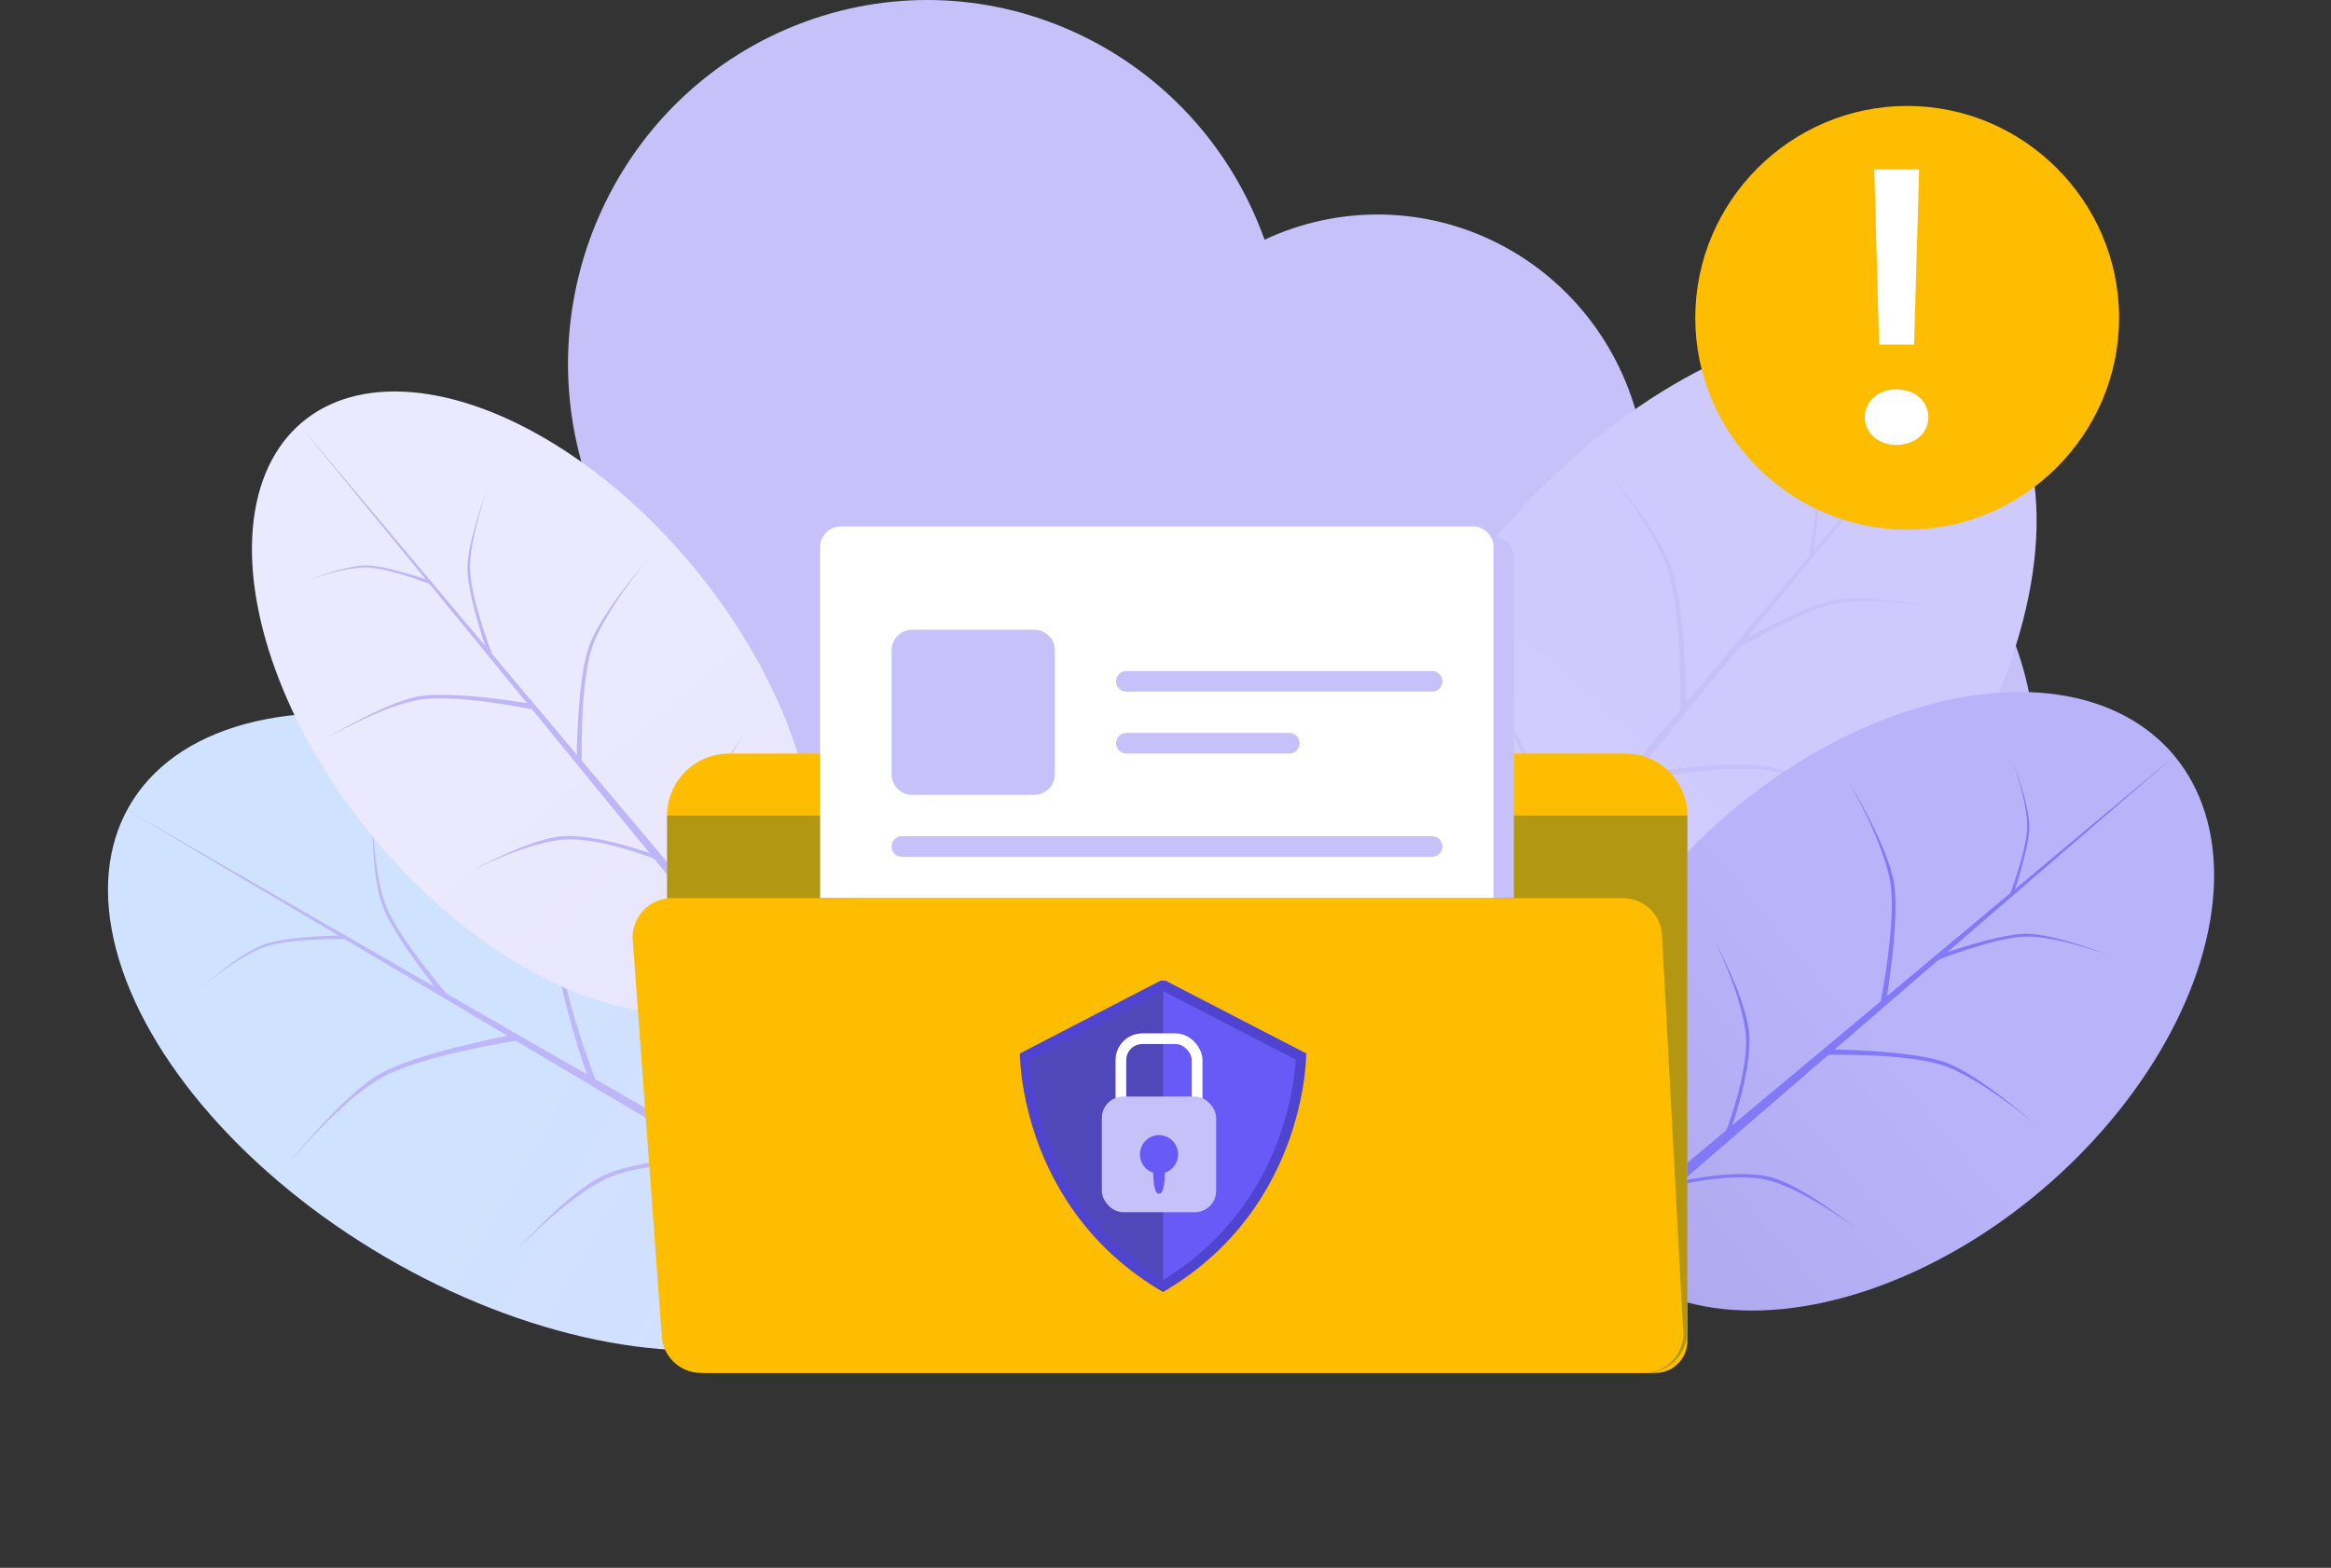 <svg width="110" height="74" viewBox="0 0 110 74" fill="none" xmlns="http://www.w3.org/2000/svg">
<rect x="0" y="0" width="110" height="74" fill="#333333" stroke="none"/>
<path fill-rule="evenodd" clip-rule="evenodd" d="M80.529 20.146C79.495 20.146 78.464 20.251 77.451 20.458C76.687 16.596 74.218 13.301 70.751 11.517C67.285 9.734 63.203 9.659 59.675 11.314C56.482 2.401 46.764 -2.2 37.969 1.035C29.174 4.271 24.633 14.119 27.826 23.031C20.122 23.278 14.036 29.74 14.151 37.55C14.267 45.36 20.542 51.634 28.25 51.646H80.529C89.112 51.646 96.071 44.595 96.071 35.896C96.071 27.198 89.112 20.146 80.529 20.146Z" fill="#C6C2F9"/>
<ellipse rx="12.27" ry="21.082" transform="matrix(0.496 -0.868 0.864 0.504 24.3 48.699)" fill="url(#paint0_linear)"/>
<path d="M36.505 46.177C36.505 46.177 35.604 49.129 35.677 51.377C35.751 53.625 37.952 56.765 37.952 56.765L37.55 56.531C37.55 56.531 35.477 53.302 35.477 51.26C35.476 49.217 36.505 46.177 36.505 46.177Z" fill="#BDB7F9"/>
<path d="M24.325 59.087C24.325 59.087 26.401 56.822 28.361 55.763C30.322 54.703 34.225 54.859 34.225 54.859L33.824 54.624C33.824 54.624 29.909 54.625 28.161 55.645C26.413 56.666 24.325 59.087 24.325 59.087Z" fill="#BDB7F9"/>
<path d="M27.718 38.608C27.718 38.608 26.355 42.372 26.428 44.62C26.502 46.868 28.123 51.023 28.123 51.023L27.722 50.789C27.722 50.789 26.228 46.545 26.228 44.503C26.227 42.461 27.718 38.608 27.718 38.608Z" fill="#BDB7F9"/>
<path d="M13.572 54.969C13.572 54.969 16.111 51.892 18.071 50.832C20.032 49.773 24.398 49.117 24.398 49.117L23.997 48.882C23.997 48.882 19.619 49.695 17.871 50.715C16.123 51.736 13.572 54.969 13.572 54.969Z" fill="#BDB7F9"/>
<path d="M17.565 37.945C17.565 37.945 17.558 41.095 18.209 42.735C18.86 44.375 21.161 47.001 21.161 47.001L20.802 46.937C20.802 46.937 18.572 44.211 18.03 42.703C17.487 41.195 17.565 37.945 17.565 37.945Z" fill="#BDB7F9"/>
<path d="M9.415 46.672C9.415 46.672 11.254 45.104 12.537 44.679C13.819 44.255 16.498 44.328 16.498 44.328L16.283 44.145C16.283 44.145 13.58 44.164 12.429 44.588C11.277 45.011 9.415 46.672 9.415 46.672Z" fill="#BDB7F9"/>
<path d="M6.003 38.237L49.484 63.233L49.137 63.842L6.003 38.237Z" fill="#BDB7F9"/>
<ellipse rx="9.893" ry="17.136" transform="matrix(0.762 -0.647 0.638 0.77 25.169 33.142)" fill="url(#paint1_linear)"/>
<path d="M35.158 34.641C35.158 34.641 33.665 36.634 33.106 38.364C32.547 40.095 33.362 43.1 33.362 43.1L33.121 42.81C33.121 42.81 32.427 39.773 32.986 38.219C33.544 36.665 35.158 34.641 35.158 34.641Z" fill="#BDB7F9"/>
<path d="M22.362 41.049C22.362 41.049 24.56 39.908 26.341 39.651C28.123 39.394 31.049 40.606 31.049 40.606L30.808 40.316C30.808 40.316 27.83 39.219 26.221 39.505C24.612 39.792 22.362 41.049 22.362 41.049Z" fill="#BDB7F9"/>
<path d="M30.546 26.421C30.546 26.421 28.479 28.902 27.919 30.633C27.36 32.363 27.457 35.979 27.457 35.979L27.216 35.688C27.216 35.688 27.241 32.041 27.799 30.488C28.357 28.934 30.546 26.421 30.546 26.421Z" fill="#BDB7F9"/>
<path d="M15.308 34.903C15.308 34.903 18.081 33.274 19.862 33.017C21.643 32.76 25.145 33.484 25.145 33.484L24.904 33.194C24.904 33.194 21.351 32.585 19.742 32.871C18.133 33.158 15.308 34.903 15.308 34.903Z" fill="#BDB7F9"/>
<path d="M23.004 23.072C23.004 23.072 22.136 25.466 22.183 26.896C22.23 28.326 23.261 30.968 23.261 30.968L23.006 30.819C23.006 30.819 22.056 28.12 22.055 26.821C22.055 25.522 23.004 23.072 23.004 23.072Z" fill="#BDB7F9"/>
<path d="M14.415 27.427C14.415 27.427 16.243 26.749 17.335 26.785C18.427 26.822 20.445 27.629 20.445 27.629L20.331 27.429C20.331 27.429 18.27 26.686 17.278 26.686C16.286 26.685 14.415 27.427 14.415 27.427Z" fill="#BDB7F9"/>
<path d="M14.128 20.054L40.366 51.252L39.935 51.618L14.128 20.054Z" fill="#BDB7F9"/>
<ellipse rx="12.221" ry="21.168" transform="matrix(0.762 0.647 -0.638 0.77 79.703 33.506)" fill="url(#paint2_linear)"/>
<path d="M80.044 46.125C80.044 46.125 77.328 44.715 75.128 44.398C72.928 44.081 69.49 45.729 69.49 45.729L69.787 45.37C69.787 45.37 73.289 43.864 75.277 44.218C77.264 44.572 80.044 46.125 80.044 46.125Z" fill="#C6C2F9"/>
<path d="M69.596 31.746C69.596 31.746 71.44 34.208 72.13 36.346C72.821 38.484 71.992 42.347 71.992 42.347L72.29 41.988C72.29 41.988 72.969 38.086 72.279 36.166C71.59 34.247 69.596 31.746 69.596 31.746Z" fill="#C6C2F9"/>
<path d="M88.935 38.684C88.935 38.684 85.509 36.671 83.309 36.354C81.109 36.037 76.784 36.932 76.784 36.932L77.081 36.573C77.081 36.573 81.47 35.821 83.458 36.175C85.445 36.529 88.935 38.684 88.935 38.684Z" fill="#C6C2F9"/>
<path d="M75.471 21.743C75.471 21.743 78.024 24.808 78.715 26.946C79.406 29.084 79.286 33.549 79.286 33.549L79.584 33.19C79.584 33.19 79.553 28.686 78.864 26.766C78.174 24.847 75.471 21.743 75.471 21.743Z" fill="#C6C2F9"/>
<path d="M91.344 28.68C91.344 28.68 88.28 28.125 86.571 28.49C84.862 28.854 81.907 30.691 81.907 30.691L82.031 30.345C82.031 30.345 85.072 28.596 86.633 28.317C88.195 28.038 91.344 28.68 91.344 28.68Z" fill="#C6C2F9"/>
<path d="M84.266 19.041C84.266 19.041 85.474 21.146 85.664 22.498C85.854 23.85 85.317 26.508 85.317 26.508L85.533 26.325C85.533 26.325 85.984 23.628 85.772 22.407C85.559 21.186 84.266 19.041 84.266 19.041Z" fill="#C6C2F9"/>
<path d="M93.068 17.105L61.193 56.1L60.661 55.648L93.068 17.105Z" fill="#C6C2F9"/>
<ellipse rx="11.557" ry="17.887" transform="matrix(0.638 0.77 -0.762 0.647 88.988 47.258)" fill="url(#paint3_linear)"/>
<path d="M87.54 57.947C87.54 57.947 85.479 56.367 83.69 55.774C81.9 55.182 78.793 56.045 78.793 56.045L79.093 55.79C79.093 55.79 82.233 55.056 83.84 55.647C85.447 56.238 87.54 57.947 87.54 57.947Z" fill="#8279F8"/>
<path d="M80.914 44.396C80.914 44.396 82.094 46.724 82.36 48.611C82.625 50.497 81.372 53.596 81.372 53.596L81.672 53.341C81.672 53.341 82.806 50.187 82.51 48.483C82.214 46.779 80.914 44.396 80.914 44.396Z" fill="#8279F8"/>
<path d="M96.038 53.063C96.038 53.063 93.473 50.874 91.683 50.282C89.894 49.69 86.156 49.792 86.156 49.792L86.457 49.537C86.457 49.537 90.227 49.563 91.834 50.154C93.44 50.745 96.038 53.063 96.038 53.063Z" fill="#8279F8"/>
<path d="M87.269 36.926C87.269 36.926 88.953 39.863 89.219 41.749C89.484 43.636 88.735 47.343 88.735 47.343L89.036 47.088C89.036 47.088 89.665 43.326 89.369 41.622C89.073 39.918 87.269 36.926 87.269 36.926Z" fill="#8279F8"/>
<path d="M99.501 45.076C99.501 45.076 97.026 44.157 95.547 44.207C94.069 44.256 91.337 45.349 91.337 45.349L91.491 45.079C91.491 45.079 94.281 44.072 95.625 44.072C96.968 44.071 99.501 45.076 99.501 45.076Z" fill="#8279F8"/>
<path d="M94.998 35.982C94.998 35.982 95.7 37.918 95.662 39.074C95.624 40.23 94.79 42.367 94.79 42.367L94.996 42.246C94.996 42.246 95.765 40.064 95.765 39.014C95.765 37.963 94.998 35.982 94.998 35.982Z" fill="#8279F8"/>
<path d="M102.622 35.677L75.613 59.005L75.235 58.549L102.622 35.677Z" fill="#8279F8"/>
<path d="M31.481 38.488C31.481 36.875 32.789 35.568 34.402 35.568H76.705C78.318 35.568 79.626 36.875 79.626 38.488V63.298C79.626 64.128 78.953 64.801 78.123 64.801H33.486C32.379 64.801 31.481 63.904 31.481 62.797V38.488Z" fill="#FFBD00"/>
<path fill-rule="evenodd" clip-rule="evenodd" d="M31.481 38.491H79.626V62.816C79.626 63.912 78.746 64.801 77.661 64.801H33.447C32.361 64.801 31.481 63.912 31.481 62.816V38.491Z" fill="#B39712"/>
<path fill-rule="evenodd" clip-rule="evenodd" d="M39.666 25.335H70.468C71.006 25.335 71.442 25.771 71.442 26.309V42.388H39.666V25.335Z" fill="#C6C2F9"/>
<path d="M38.703 25.822C38.703 25.285 39.139 24.849 39.676 24.849H69.505C70.042 24.849 70.478 25.285 70.478 25.822V42.389H38.703V25.822Z" fill="white"/>
<path fill-rule="evenodd" clip-rule="evenodd" d="M43.047 29.721C42.51 29.721 42.074 30.157 42.074 30.694V36.543C42.074 37.081 42.51 37.517 43.047 37.517H48.803C49.341 37.517 49.777 37.081 49.777 36.543V30.694C49.777 30.157 49.341 29.721 48.803 29.721H43.047ZM53.152 31.67C52.883 31.67 52.665 31.888 52.665 32.157C52.665 32.426 52.883 32.644 53.152 32.644H67.584C67.853 32.644 68.071 32.426 68.071 32.157C68.071 31.888 67.853 31.67 67.584 31.67H53.152ZM53.152 34.593C52.883 34.593 52.665 34.811 52.665 35.08C52.665 35.349 52.883 35.568 53.152 35.568H60.844C61.113 35.568 61.331 35.349 61.331 35.08C61.331 34.811 61.113 34.593 60.844 34.593H53.152ZM42.073 39.953C42.073 39.684 42.291 39.465 42.56 39.465H67.584C67.853 39.465 68.071 39.684 68.071 39.953C68.071 40.222 67.853 40.44 67.584 40.44H42.56C42.291 40.44 42.073 40.222 42.073 39.953Z" fill="#C6C2F9"/>
<path fill-rule="evenodd" clip-rule="evenodd" d="M31.705 42.389H76.583C77.514 42.389 78.301 43.084 78.422 44.013L79.422 62.69C79.556 63.712 78.841 64.651 77.825 64.785C77.745 64.796 77.664 64.801 77.583 64.801H33.076C32.158 64.801 31.379 64.127 31.241 63.214L29.871 44.537C29.717 43.517 30.414 42.565 31.427 42.41C31.519 42.396 31.612 42.389 31.705 42.389Z" fill="#FFBD00"/>
<path d="M54.885 46.53H54.825L54.773 46.558L48.514 49.795L48.375 49.867L48.383 50.024C48.388 50.133 48.397 50.255 48.409 50.389C48.452 50.849 48.528 51.362 48.646 51.913C48.985 53.487 49.594 55.063 50.54 56.532L50.54 56.532C51.583 58.151 52.975 59.537 54.758 60.624L54.885 60.701L55.011 60.624C56.794 59.537 58.185 58.151 59.228 56.533C60.175 55.064 60.784 53.488 61.123 51.913C61.241 51.362 61.317 50.849 61.36 50.389C61.372 50.255 61.381 50.133 61.386 50.024L61.394 49.867L61.255 49.795L54.996 46.558L54.944 46.53H54.885H54.885Z" fill="#5F40AF" stroke="#4F44D0" stroke-width="0.487"/>
<path fill-rule="evenodd" clip-rule="evenodd" d="M48.626 50.011C48.631 50.117 48.64 50.235 48.652 50.367C48.693 50.817 48.768 51.32 48.884 51.862C49.217 53.41 49.816 54.959 50.745 56.401C51.768 57.988 53.133 59.348 54.885 60.416C54.885 57.98 54.885 53.595 54.885 46.774C51.755 48.393 48.626 50.011 48.626 50.011Z" fill="#4F47BA"/>
<path fill-rule="evenodd" clip-rule="evenodd" d="M61.143 50.011C61.138 50.117 61.129 50.235 61.117 50.367C61.076 50.817 61.001 51.32 60.884 51.862C60.552 53.41 59.953 54.959 59.024 56.401C58.001 57.988 56.636 59.348 54.884 60.416C54.884 57.98 54.884 53.595 54.884 46.774C58.014 48.393 61.143 50.011 61.143 50.011Z" fill="#675AF6"/>
<rect x="52.895" y="49.026" width="3.597" height="4.247" rx="1.01" stroke="white" stroke-width="0.505"/>
<rect x="51.996" y="51.756" width="5.395" height="5.46" rx="1.01" fill="#C6C2F9"/>
<ellipse cx="54.693" cy="54.486" rx="0.899" ry="0.91" fill="#675AF6"/>
<path fill-rule="evenodd" clip-rule="evenodd" d="M54.432 54.79C54.386 55.825 54.473 56.343 54.694 56.343C54.915 56.343 55.001 55.825 54.952 54.79H54.432Z" fill="#675AF6"/>
<path fill-rule="evenodd" clip-rule="evenodd" d="M51.368 18.365C51.273 18.461 51.22 18.59 51.22 18.726C51.22 19.185 51.777 19.413 52.099 19.087L54.59 16.566V21.444C54.59 21.71 54.806 21.925 55.072 21.925C55.338 21.925 55.553 21.71 55.553 21.444V16.566L58.044 19.087C58.367 19.413 58.923 19.185 58.923 18.726C58.923 18.59 58.87 18.461 58.775 18.365L55.072 14.617L51.368 18.365Z" fill="#C6C2F9"/>
<path fill-rule="evenodd" clip-rule="evenodd" d="M90 5C84.5 5 80 9.5 80 15C80 20.5 84.5 25 90 25C95.5 25 100 20.5 100 15C100 9.5 95.5 5 90 5Z" fill="#FFBD00"/>
<path d="M88.446 8L88.675 16.262H90.325L90.564 8H88.446ZM88 19.703C88 20.436 88.644 21 89.474 21C90.367 21 91 20.436 91 19.703C91 18.932 90.367 18.377 89.474 18.377C88.644 18.377 88 18.932 88 19.703Z" fill="white"/>
<defs>
<linearGradient id="paint0_linear" x1="23.934" y1="41.382" x2="23.934" y2="1.297" gradientUnits="userSpaceOnUse">
<stop stop-color="#DCD9FF"/>
<stop offset="1" stop-color="#CFE2FF"/>
</linearGradient>
<linearGradient id="paint1_linear" x1="19.235" y1="34.271" x2="19.235" y2="1.909" gradientUnits="userSpaceOnUse">
<stop stop-color="#E4E1FF"/>
<stop offset="1" stop-color="#EBE9FF"/>
</linearGradient>
<linearGradient id="paint2_linear" x1="24.065" y1="42.335" x2="24.065" y2="1.302" gradientUnits="userSpaceOnUse">
<stop stop-color="#DFDCFF"/>
<stop offset="0" stop-color="#DFDCFF"/>
<stop offset="1" stop-color="#CECAFE"/>
</linearGradient>
<linearGradient id="paint3_linear" x1="22.544" y1="35.111" x2="22.544" y2="1.1" gradientUnits="userSpaceOnUse">
<stop stop-color="#A39DE2"/>
<stop offset="1" stop-color="#B9B3F9"/>
</linearGradient>
</defs>
</svg>
